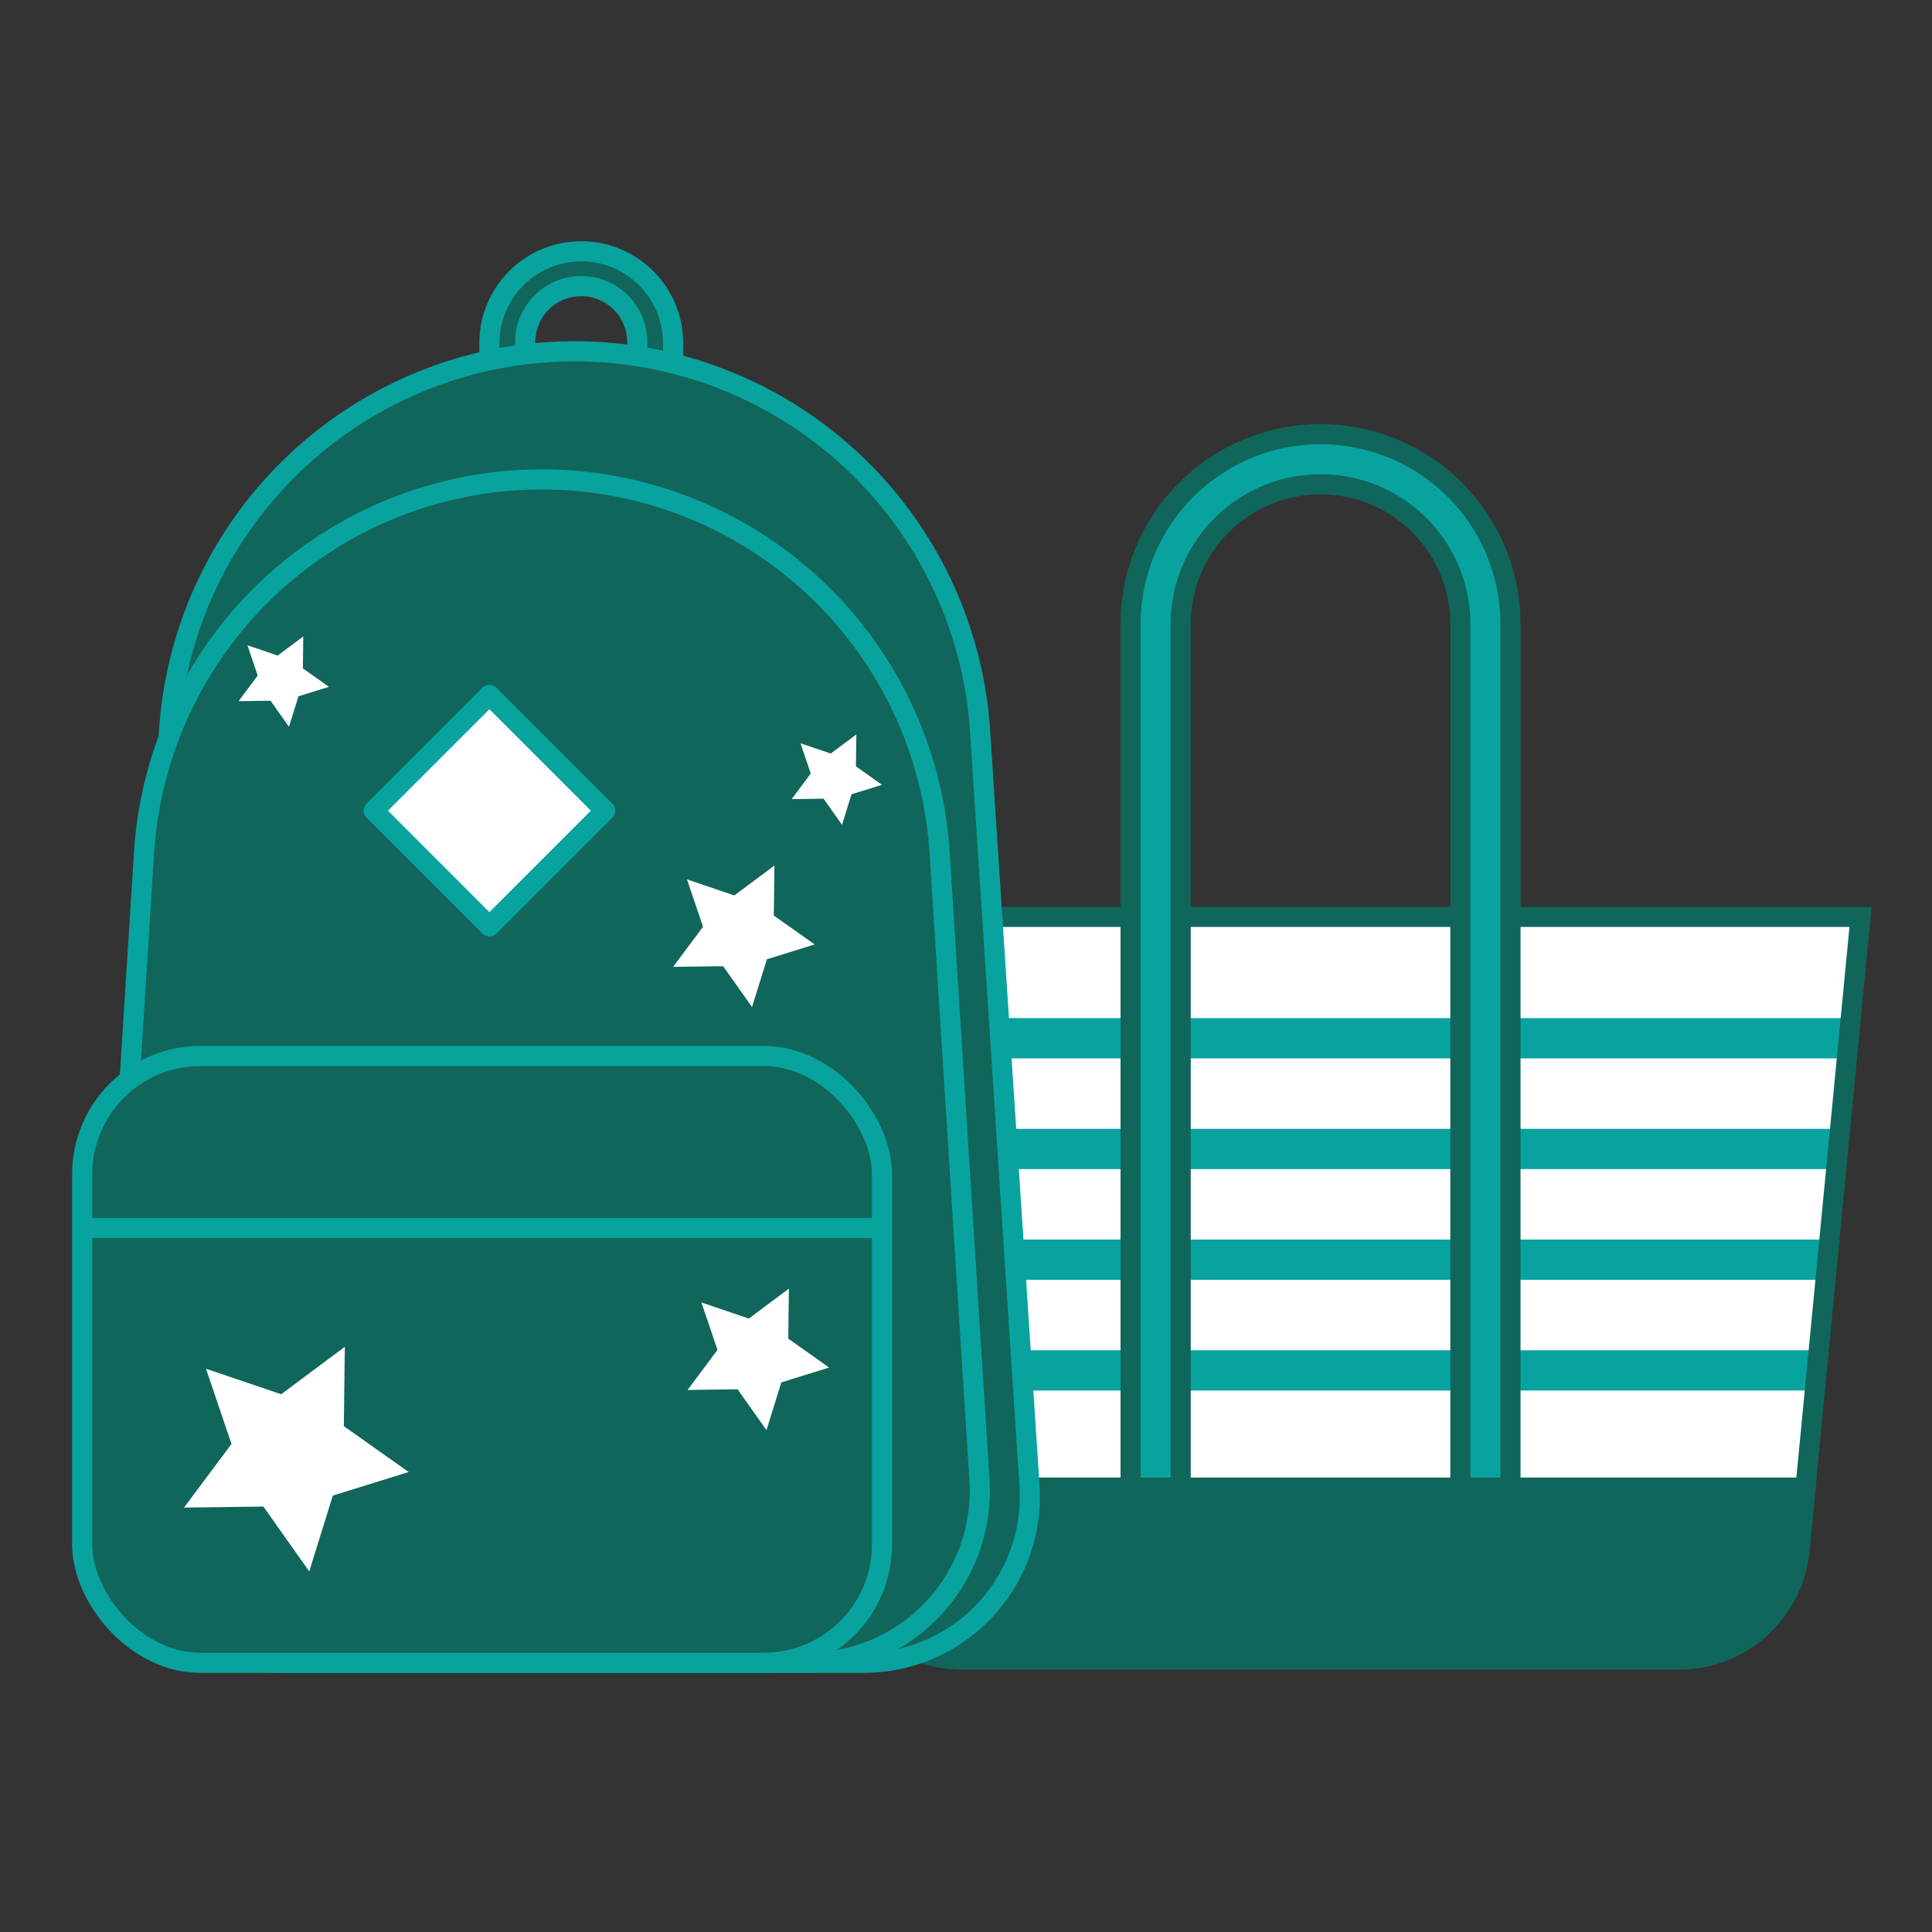 <svg id="圖層_1" data-name="圖層 1" xmlns="http://www.w3.org/2000/svg" viewBox="0 0 1080 1080"><rect x="0" y="0" width="1080" height="1080" fill="#333333" stroke="none"/><defs><style>.cls-1,.cls-7{fill:#fff;}.cls-2,.cls-3{fill:none;}.cls-2,.cls-6,.cls-7{stroke:#08a39f;}.cls-2,.cls-3,.cls-5,.cls-6{stroke-miterlimit:10;}.cls-2{stroke-width:22.51px;}.cls-3,.cls-5{stroke:#10665a;}.cls-3,.cls-5,.cls-6,.cls-7{stroke-width:11.25px;}.cls-4,.cls-6{fill:#10665a;}.cls-5{fill:#08a39f;}.cls-7{stroke-linejoin:round;}</style></defs><title>180207</title><path class="cls-1" d="M938.53,927.67H537.9a67.71,67.71,0,0,1-67.39-61.2L436.37,512.54h603.69l-34.14,353.93A67.7,67.7,0,0,1,938.53,927.67Z"/><line class="cls-2" x1="442.6" y1="580.39" x2="1033.84" y2="580.39"/><line class="cls-2" x1="448.89" y1="642.28" x2="1027.55" y2="642.28"/><line class="cls-2" x1="454.86" y1="704.18" x2="1021.58" y2="704.18"/><line class="cls-2" x1="460.83" y1="766.07" x2="1015.61" y2="766.07"/><path class="cls-3" d="M938.53,927.67H537.9a67.71,67.71,0,0,1-67.39-61.2L436.37,512.54h603.69l-34.14,353.93A67.7,67.7,0,0,1,938.53,927.67Z"/><path class="cls-4" d="M467.15,831.57l3.36,34.9a67.71,67.71,0,0,0,67.39,61.2H938.53a67.7,67.7,0,0,0,67.39-61.2l3.37-34.9Z"/><path class="cls-3" d="M467.15,831.57l3.36,34.9a67.71,67.71,0,0,0,67.39,61.2H938.53a67.7,67.7,0,0,0,67.39-61.2l3.37-34.9Z"/><path class="cls-5" d="M738.22,270.74h0a78.14,78.14,0,0,1,78.14,78.15V831.57h28V348.89A106.17,106.17,0,0,0,738.22,242.71h0A106.18,106.18,0,0,0,632,348.89V831.57h28V348.89A78.15,78.15,0,0,1,738.22,270.74Z"/><path class="cls-6" d="M376.28,203.12V191.83a51.35,51.35,0,0,0-51.35-51.35h0a51.35,51.35,0,0,0-51.35,51.35v9.56h20v-9.56a31.33,31.33,0,1,1,62.65,0v11.29Z"/><path class="cls-6" d="M321.19,196.38h0A227.19,227.19,0,0,0,94.46,409.18L67.73,830.77a92.87,92.87,0,0,0,92.68,98.75H482.83a92.88,92.88,0,0,0,92.67-98.94L547.88,408.71A227.18,227.18,0,0,0,321.19,196.38Z"/><path class="cls-6" d="M302.88,268h0A222.82,222.82,0,0,0,80.51,476.72L58.28,827.28a96.15,96.15,0,0,0,96,102.24H451.52a96.16,96.16,0,0,0,96-102.24L525.26,476.72A222.82,222.82,0,0,0,302.88,268Z"/><rect class="cls-6" x="45.94" y="590.3" width="447.1" height="339.22" rx="66.13" ry="66.13"/><line class="cls-6" x1="45.94" y1="686.49" x2="493.04" y2="686.49"/><rect class="cls-7" x="227.86" y="407.44" width="91.45" height="91.45" transform="translate(400.57 -60.72) rotate(45)"/><polygon class="cls-1" points="186.05 836.04 172.87 878.43 147.24 842.18 102.86 842.75 129.41 807.18 115.15 765.14 157.19 779.39 192.76 752.85 192.2 797.23 228.44 822.86 186.05 836.04"/><polygon class="cls-1" points="428.69 536.24 420.39 562.95 404.24 540.12 376.27 540.47 393 518.06 384.02 491.57 410.5 500.56 432.92 483.83 432.56 511.8 455.39 527.94 428.69 536.24"/><polygon class="cls-1" points="166.84 389.24 161.54 406.28 151.23 391.71 133.38 391.94 144.06 377.63 138.33 360.73 155.23 366.46 169.53 355.79 169.31 373.63 183.88 383.94 166.84 389.24"/><polygon class="cls-1" points="476 444.01 470.7 461.05 460.4 446.48 442.55 446.71 453.22 432.4 447.49 415.5 464.39 421.23 478.7 410.56 478.47 428.4 493.04 438.71 476 444.01"/><polygon class="cls-1" points="436.77 772.76 428.47 799.47 412.32 776.63 384.36 776.99 401.08 754.58 392.1 728.09 418.59 737.08 441 720.35 440.64 748.31 463.48 764.46 436.77 772.76"/></svg>